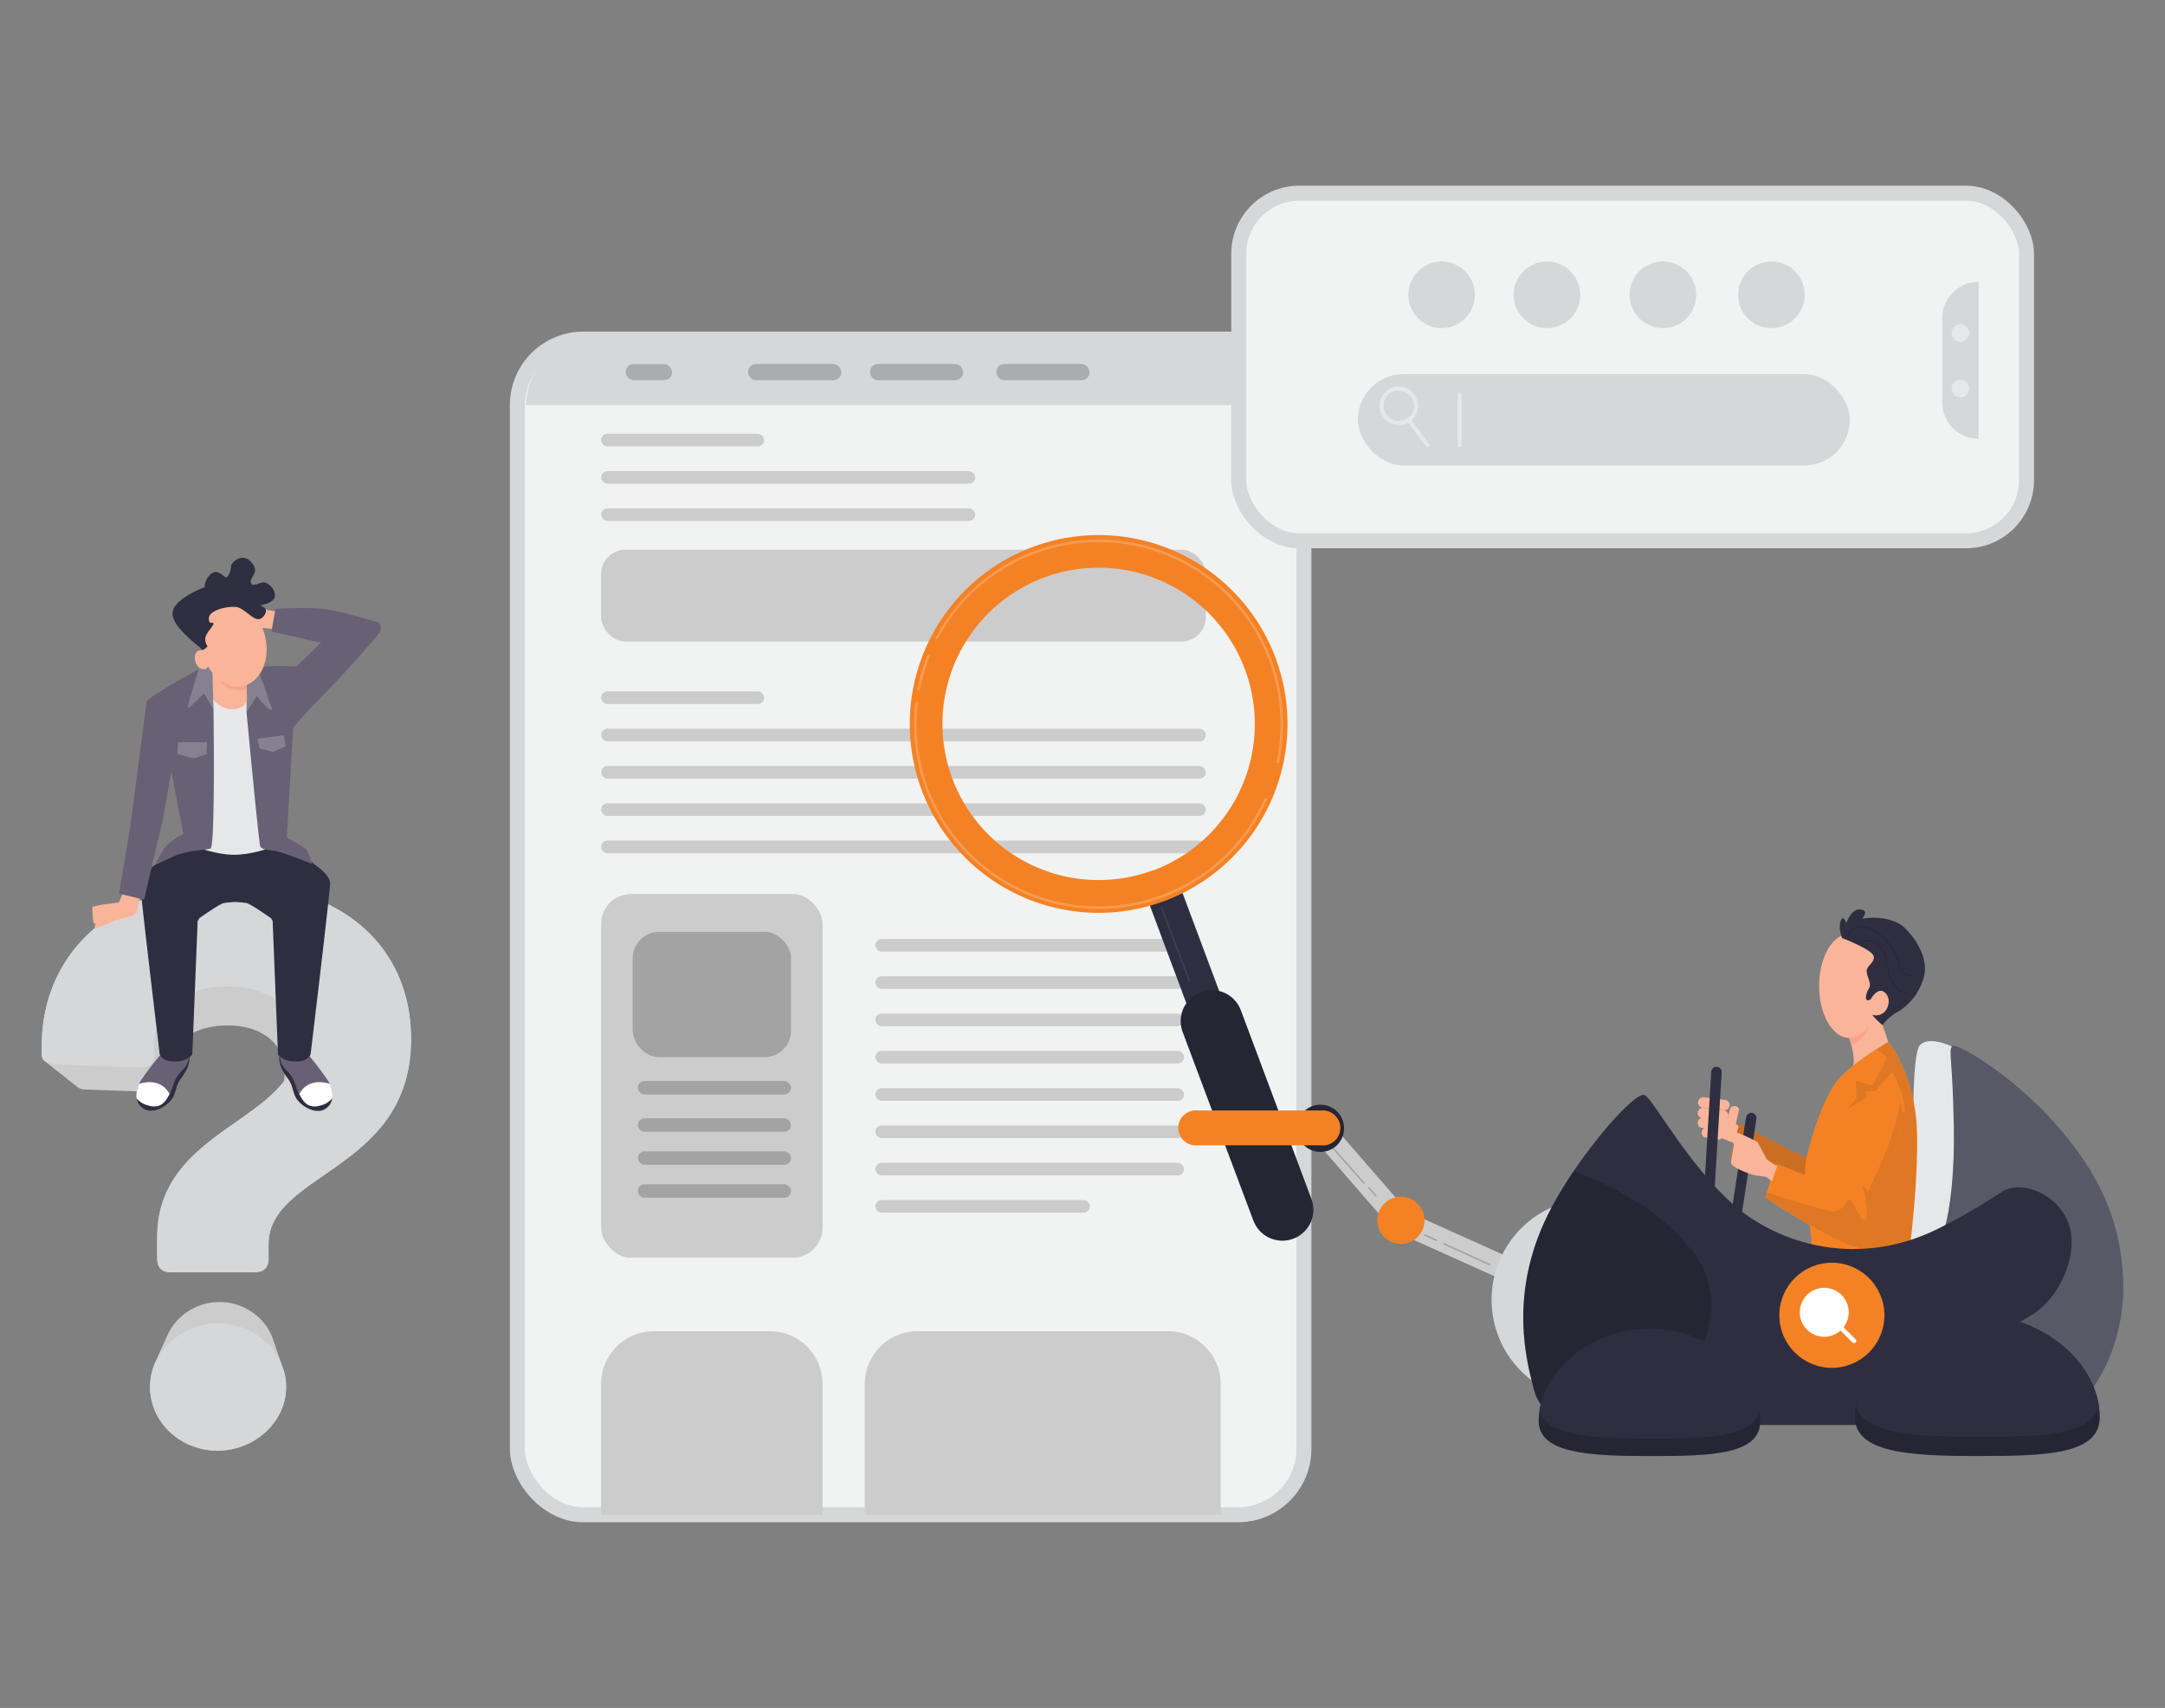 <svg id="a1405543-44b2-44e1-85ec-da1aa5fbec26" data-name="Layer 1" xmlns="http://www.w3.org/2000/svg" xmlns:xlink="http://www.w3.org/1999/xlink" width="865.76" height="682.89" viewBox="0 0 865.76 682.89"><rect x="0" y="0" width="865.76" height="682.89" fill="#808080" stroke="none"/><defs><clipPath id="ba89d737-4678-4a87-869a-05ce38aab11b"><path id="f3ff7fb4-9498-4aa4-a258-6b8751199bbc" data-name="SVGID" d="M766.62,453.75c.43,24.38-4.22,55.08-4.22,55.08s-2.11,3.38-15.92,3.94A67.76,67.76,0,0,1,721,508.55a35.1,35.1,0,0,0,3.1-8.17c1.41-5.36,3.23-31.32,5.49-41.27s6.2-21.27,10.85-28.87,14.65-13.66,14.65-13.66S766.2,429.38,766.62,453.75Z" fill="none"/></clipPath><clipPath id="f61a8084-d4fc-4c17-9572-8ea039953e77"><path id="beb2b639-a860-4a16-8f49-26971abaf29d" data-name="SVGID" d="M758,437.85s3.66,1,2.39,11.26-11.55,44.92-15.2,49.16-39.32-19.44-39.32-19.44l4.37-13.53s24.08,9.44,26.05,9.86,7.62-30.27,9.58-34.07C745.9,441.09,752.55,433.89,758,437.85Z" fill="none"/></clipPath></defs><path d="M782.48,492.23c-9.68,5-22.47,7.28-22.47,7.28a125.32,125.32,0,0,0,4.33-23.2c1.16-13.16-.4-54.61,3.48-58.48s12.78.64,12.78.64C791,450.87,782.48,492.23,782.48,492.23Z" fill="#e6e7e8"/><rect x="206.9" y="135.59" width="314.52" height="470.06" rx="26.35" fill="#f1f2f2" stroke="#d6d7d8" stroke-miterlimit="10" stroke-width="6"/><path d="M236.8,135.59H495A26.38,26.38,0,0,1,521.42,162v0a0,0,0,0,1,0,0h-311a0,0,0,0,1,0,0v0A26.38,26.38,0,0,1,236.8,135.59Z" fill="#d6d7d8"/><rect x="495.36" y="77.24" width="315.01" height="138.98" rx="24.22" fill="#f1f2f2" stroke="#d6d7d8" stroke-miterlimit="10" stroke-width="6"/><path d="M112.83,546.13c-.06-.18-.12-.36-.19-.55s-.12-.37-.19-.55-.12-.37-.19-.55-.12-.38-.19-.56-.12-.36-.19-.55-.13-.37-.19-.55l-.2-.55c-.06-.19-.13-.38-.19-.56l-.19-.55c-.06-.19-.13-.37-.19-.56l-.19-.54c-.06-.2-.13-.38-.19-.56l-.19-.58c-.06-.2-.13-.38-.19-.56l-.2-.55c-.06-.19-.12-.37-.19-.56s-.12-.36-.19-.54-.12-.38-.19-.56-.12-.37-.19-.55c-2.84-8.63-11.61-15-21.27-15A22.79,22.79,0,0,0,67,533.75l-.24.54-.23.54c-.09.17-.17.34-.25.53l-.24.53-.24.53-.24.54c-.08.18-.17.35-.24.53s-.17.35-.25.53l-.23.53c-.09.17-.17.36-.25.53l-.24.53-.24.54-.24.53c-.08.19-.16.36-.24.53l-.24.53c-.09.19-.16.36-.24.54s-.17.35-.25.54l-.23.53a5.05,5.05,0,0,0-.24.53c-.08.17-.17.35-.25.54A23.63,23.63,0,0,0,60,554.58c0,14,12.09,25.47,27.06,25.47,14.64,0,27.37-11.45,27.37-25.47a23,23,0,0,0-1.38-7.83C113,546.5,112.9,546.31,112.83,546.13Z" fill="#ccc"/><path d="M92.13,353.35c-44.89,0-75.45,26.42-75.45,64.94v3.48a3.36,3.36,0,0,0,1.66,2.84,4.85,4.85,0,0,0,.61.49,4.31,4.31,0,0,0,.62.49,3.59,3.59,0,0,0,.61.48,3.61,3.61,0,0,0,.62.49,4.09,4.09,0,0,0,.61.49,4.17,4.17,0,0,0,.62.49,4.17,4.17,0,0,0,.62.49,4.09,4.09,0,0,0,.61.49,4.85,4.85,0,0,0,.61.49,4.81,4.81,0,0,0,.67.52,4.81,4.81,0,0,0,.57.44,4.17,4.17,0,0,0,.62.49,4.85,4.85,0,0,0,.61.49,4,4,0,0,0,.61.48,3.61,3.61,0,0,0,.62.49,4.09,4.09,0,0,0,.61.49,4.17,4.17,0,0,0,.62.49,4,4,0,0,0,.61.48,4.17,4.17,0,0,0,.62.49,3.64,3.64,0,0,0,.61.49,5.12,5.12,0,0,0,3.65,1.27l28,1c2.88,0,4.45-1.3,4.45-4.18v-2.87C66.73,418.1,76.15,410,91.1,410c13.6,0,22.76,7.32,22.76,18.57a20.42,20.42,0,0,1-.36,3.82c-14,18.42-50.62,26.54-50.62,62.29v8.59c0,3.49,1.91,5.41,5.42,5.41H102c3.48,0,5.41-1.91,5.41-5.41v-5.73c0-29,57-29.29,57-82.13C164.39,378.18,136.06,353.35,92.13,353.35Z" fill="#ccc"/><rect x="240.39" y="173.44" width="65.15" height="5.05" rx="2.52" fill="#ccc"/><rect x="240.39" y="188.36" width="149.58" height="5.05" rx="2.52" fill="#ccc"/><rect x="240.39" y="203.27" width="149.58" height="5.05" rx="2.52" fill="#ccc"/><rect x="240.39" y="276.45" width="65.15" height="5.05" rx="2.52" fill="#ccc"/><rect x="240.39" y="291.36" width="241.8" height="5.05" rx="2.52" fill="#ccc"/><rect x="240.39" y="306.27" width="241.8" height="5.05" rx="2.52" fill="#ccc"/><rect x="240.39" y="321.18" width="241.8" height="5.05" rx="2.52" fill="#ccc"/><rect x="240.39" y="336.1" width="241.8" height="5.05" rx="2.52" fill="#ccc"/><rect x="350.05" y="375.44" width="123.42" height="5.05" rx="2.52" fill="#ccc"/><rect x="350.05" y="390.35" width="123.42" height="5.05" rx="2.52" fill="#ccc"/><rect x="350.05" y="405.26" width="123.42" height="5.05" rx="2.52" fill="#ccc"/><rect x="350.05" y="420.17" width="123.42" height="5.05" rx="2.52" fill="#ccc"/><rect x="350.05" y="435.09" width="123.42" height="5.05" rx="2.52" fill="#ccc"/><rect x="350.05" y="450" width="123.42" height="5.05" rx="2.52" fill="#ccc"/><rect x="350.05" y="464.91" width="123.42" height="5.05" rx="2.52" fill="#ccc"/><rect x="350.05" y="479.82" width="85.8" height="5.05" rx="2.52" fill="#ccc"/><rect x="240.39" y="219.78" width="241.8" height="36.71" rx="9.71" fill="#ccc"/><rect x="240.39" y="357.43" width="88.55" height="145.45" rx="12" fill="#ccc"/><rect x="253.01" y="372.57" width="63.32" height="50.13" rx="10.57" opacity="0.2"/><rect x="255.07" y="432.22" width="61.25" height="5.39" rx="2.7" opacity="0.2"/><rect x="255.07" y="447.13" width="61.25" height="5.39" rx="2.7" opacity="0.2"/><rect x="255.07" y="460.32" width="61.25" height="5.39" rx="2.7" opacity="0.2"/><rect x="255.07" y="473.51" width="61.25" height="5.39" rx="2.7" opacity="0.2"/><path d="M261.53,532.24H307.8a21.14,21.14,0,0,1,21.14,21.14v52.27a0,0,0,0,1,0,0H240.39a0,0,0,0,1,0,0V553.38A21.14,21.14,0,0,1,261.53,532.24Z" fill="#ccc"/><path d="M366.95,532.24H467a21.14,21.14,0,0,1,21.14,21.14v52.27a0,0,0,0,1,0,0H345.8a0,0,0,0,1,0,0V553.38A21.14,21.14,0,0,1,366.95,532.24Z" fill="#ccc"/><rect x="250.18" y="145.57" width="18.59" height="6.42" rx="3.21" opacity="0.2"/><rect x="299.14" y="145.52" width="37.3" height="6.53" rx="3.26" opacity="0.2"/><rect x="347.89" y="145.52" width="37.3" height="6.53" rx="3.26" opacity="0.2"/><rect x="398.41" y="145.52" width="37.3" height="6.53" rx="3.26" opacity="0.2"/><path d="M791.2,112.72h0a0,0,0,0,1,0,0v62.72a0,0,0,0,1,0,0h0a14.53,14.53,0,0,1-14.53-14.53V127.25A14.53,14.53,0,0,1,791.2,112.72Z" fill="#d6d7d8"/><circle cx="576.49" cy="117.88" r="13.32" fill="#d6d7d8"/><circle cx="618.59" cy="117.88" r="13.32" fill="#d6d7d8"/><circle cx="664.98" cy="117.88" r="13.32" fill="#d6d7d8"/><rect x="542.99" y="149.58" width="196.74" height="36.54" rx="18.27" fill="#d6d7d8"/><path d="M559.37,169.91a7.68,7.68,0,1,1,7.67-7.67A7.68,7.68,0,0,1,559.37,169.91Zm0-13.74a6.07,6.07,0,1,0,6.07,6.07A6.07,6.07,0,0,0,559.37,156.17Z" fill="#e6e7e8"/><rect x="566.51" y="166.53" width="1.61" height="13.4" transform="translate(8.72 372.79) rotate(-36.64)" fill="#e6e7e8"/><rect x="582.9" y="157.01" width="1.61" height="21.68" fill="#e6e7e8"/><circle cx="783.94" cy="133.16" r="3.52" fill="#e6e7e8"/><circle cx="783.94" cy="155.36" r="3.52" fill="#e6e7e8"/><path d="M601.09,511.84l-43-19.35a4.63,4.63,0,0,1-1.46-1.18L523.34,453a4.65,4.65,0,0,1,7.11-6l32.67,37.58,42.1,18.93a4.64,4.64,0,0,1-2.05,8.81A4.39,4.39,0,0,1,601.09,511.84Z" fill="#ccc"/><circle cx="636.88" cy="519.69" r="40.41" fill="#d6d7d8"/><polygon points="685.78 454.05 695.08 457.7 696.35 450.94 688.18 445.16 685.78 454.05" fill="#f9b499"/><path d="M722.4,462.87c7.47,3.23,11,1.54,11,1.54l-3.23,15.79s-3.86.95-8.74-2.53-29.58-14.76-29.58-14.76l3.67-13.65S714.93,459.64,722.4,462.87Z" fill="#f48225" data-secondary="true"/><path d="M722.4,462.87c7.47,3.23,11,1.54,11,1.54l-3.23,15.79s-3.86.95-8.74-2.53-29.58-14.76-29.58-14.76l3.67-13.65S714.93,459.64,722.4,462.87Z" fill="#231f20" opacity="0.2" style="isolation:isolate"/><path d="M689.33,443.87l-8.17-1-.32,0a2.1,2.1,0,1,1,.83-4.11l8.17,1a2.09,2.09,0,0,1-.25,4.16Z" fill="#f9b499"/><path d="M688.91,448.09l-8.17-1h0a2.08,2.08,0,0,1-1.82-2.32,2.11,2.11,0,0,1,2.33-1.83l8.17,1a2.1,2.1,0,0,1-.25,4.16Z" fill="#f9b499"/><path d="M688.47,451.93l-7.82-.94h0a2,2,0,1,1,.53-4l7.82.94a2,2,0,0,1-.23,4Z" fill="#f9b499"/><path d="M687.28,455.62l-5.52-.88a1.78,1.78,0,0,1-1.24-2.06c.12-1,.79-1.74,1.57-1.63l5.54.88a1.82,1.82,0,0,1,1.23,2.07,1.61,1.61,0,0,1-1.45,1.63Z" fill="#f9b499"/><path d="M690.48,448.82l1.3-5.46a1.82,1.82,0,0,1,2.15-1.08,1.55,1.55,0,0,1,1.46,1.7l-1.28,5.45a1.83,1.83,0,0,1-2.17,1.08,1.63,1.63,0,0,1-1.53-1.53A.64.64,0,0,1,690.48,448.82Z" fill="#f9b499"/><path d="M766.62,453.75c.43,24.38-4.22,55.08-4.22,55.08s-2.11,3.38-15.92,3.94A67.76,67.76,0,0,1,721,508.55a35.1,35.1,0,0,0,3.1-8.17c1.41-5.36-4-27.56-1.69-37.51s6.2-21.27,10.85-28.88,21.83-17.41,21.83-17.41S766.2,429.38,766.62,453.75Z" fill="#f48225" data-secondary="true"/><g clip-path="url(#ba89d737-4678-4a87-869a-05ce38aab11b)"><g opacity="0.2"><path d="M741.07,504.11l21.84,1.21c1.19-8.83,4.05-32.11,3.71-51.43-.42-24.37-11.54-37.18-11.54-37.18-1.55,1-3.58,1.83-5,3,1.78.77,4.84,2.41,4.08,4.13-1.13,2.5-5.41,10.19-5.41,10.19l-6.61-2,.27,7.05-3.91,4.62,8.25-5.13-1.13-2,4.28-.29,6.83-7.69a45.22,45.22,0,0,1,4.55,12c1.17,6-.29,3.7-.29,3.7Z" fill="#231f20" opacity="0.5" style="isolation:isolate"/></g></g><path d="M693.28,481.73c-18.45-16.22-32-42.09-35.62-43.89s-25.17,22.39-37.19,44.92c-18.32,34.34-9.54,63-7,73.07s13.67,13.94,13.67,13.94H800.11c1.81,0,18.73.64,31.12-8.65,7.17-5.37,18.58-24.79,17.81-48.8-.93-30-15.14-49.09-26.27-62-17.47-20.14-40.93-34-42.23-31.89s.27,4.65.78,31.5S778,489.74,778,489.74C743.88,508.32,710.71,497.06,693.28,481.73Z" fill="#2f2e41"/><path d="M613.49,555.82c2.58,10.07,13.68,13.95,13.68,13.95h30.39c25.16-20.64,33.18-48.91,21.11-66.74-14.07-20.76-39.4-31.16-49.51-34.64-3.16,4.69-6.16,9.57-8.74,14.37C602.15,517.1,610.91,545.74,613.49,555.82Z" opacity="0.2"/><path d="M782.06,569.77h18.05c1.81,0,18.73.64,31.12-8.65,7.17-5.37,18.58-24.79,17.81-48.8-.93-30-15.14-49.09-26.22-61.91-17.48-20.14-40.94-34-42.23-31.89s.26,4.64.77,31.49S778,489.78,778,489.78a254.67,254.67,0,0,0,22.33-13.11c7.4-5,21.31,0,26.33,11.25,5.48,12.17-2.68,31-14.33,37.94-8.11,4.87-16.8,10-30.27,14.42v29.49Z" fill="#fff" opacity="0.2"/><path d="M790.74,525.89c27.08,0,48.92,20.1,48.92,40.78,0,15-21.84,15.49-48.92,15.49s-48.93-1.3-48.93-15.49C741.81,546,763.65,525.89,790.74,525.89Z" fill="#2f2e41"/><path d="M790.74,525.89c27.08,0,48.92,20.1,48.92,40.78,0,15-21.84,15.49-48.92,15.49s-48.93-1.3-48.93-15.49C741.81,546,763.65,525.89,790.74,525.89Z" opacity="0.2"/><path d="M659.61,531.24c24.48,0,44.31,18.23,44.31,36.94,0,13.57-19.85,14-44.31,14s-44.3-1.18-44.3-14C615.31,549.47,635.13,531.24,659.61,531.24Z" fill="#2f2e41"/><path d="M659.61,531.24c24.48,0,44.31,18.23,44.31,36.94,0,13.57-19.85,14-44.31,14s-44.3-1.18-44.3-14C615.31,549.47,635.13,531.24,659.61,531.24Z" opacity="0.2"/><path d="M487.08,415.07a7,7,0,0,1-9-4.11L458.45,358.4a7,7,0,1,1,13.11-4.87l19.66,52.55a7,7,0,0,1-4.1,9Z" fill="#2f2e41"/><path d="M475.53,392.3a.3.3,0,0,1-.28-.19l-11-29a.31.31,0,0,1,.18-.39.3.3,0,0,1,.39.17l11,29a.29.29,0,0,1-.17.39Z" fill="#3f3d56"/><path d="M501.15,487.86l-28.12-75h0a12.41,12.41,0,1,1,23.23-8.73l28.06,75h0a12.37,12.37,0,1,1-23.17,8.66Z" fill="#2f2e41"/><path d="M501.15,487.86l-28.12-75h0a12.41,12.41,0,1,1,23.23-8.73l28.06,75h0a12.37,12.37,0,1,1-23.17,8.66Z" opacity="0.2"/><path d="M368.59,315.91a75.52,75.52,0,1,0,44.28-97.18A75.52,75.52,0,0,0,368.59,315.91Zm92.62,32a62.44,62.44,0,1,1,36.59-80.36A62.45,62.45,0,0,1,461.21,348Z" fill="#f48225" data-secondary="true"/><path d="M374.46,255.39a73.28,73.28,0,0,1,136.46,49.66" fill="none" stroke="#fff" stroke-miterlimit="10" opacity="0.2"/><path d="M506.36,319.16a73.27,73.27,0,0,1-139.79-38.43" fill="none" stroke="#fff" stroke-miterlimit="10" opacity="0.2"/><path d="M367.28,276.1a73.41,73.41,0,0,1,4.24-14.37" fill="none" stroke="#fff" stroke-miterlimit="10" opacity="0.2"/><circle cx="732.55" cy="525.89" r="17.74" fill="#fff" stroke="#263238" stroke-linecap="round" stroke-linejoin="round" stroke-width="0.75"/><path d="M723.43,524.49a5.47,5.47,0,1,0,0-7.74,5.46,5.46,0,0,0,0,7.74Z" fill="#fff"/><circle cx="501.32" cy="451.91" r="3.87" fill="#fff" stroke="#263238" stroke-linecap="round" stroke-linejoin="round" stroke-width="0.75"/><path d="M560.2,491.46h0a3.54,3.54,0,1,0-3.55-3.52A3.53,3.53,0,0,0,560.21,491.45Z" fill="#fff"/><circle cx="528.04" cy="451.13" r="3.64" fill="#fff" stroke="#263238" stroke-linecap="round" stroke-linejoin="round" stroke-width="0.75"/><path d="M62.84,503.29v-8.6c0-44.25,56-46.13,56-77.67,0-13.69-11.14-22.63-27.7-22.63-18.15,0-29.59,9.87-29.59,23.88v3.48c0,3.48-1.92,5.1-5.42,5.1L22.1,425.57c-3.18,0-5.41-1.59-5.41-3.82v-3.48c0-38.53,30.56-64.94,75.45-64.94,43.92,0,72.24,24.82,72.24,62.07,0,52.84-57,53.16-57,82.13v5.74c0,3.48-1.91,5.4-5.41,5.4H68.25C64.75,508.7,62.84,506.79,62.84,503.29ZM60,554.58c0-14,12.41-25.46,27.37-25.46,14.33,0,27.06,11.46,27.06,25.46S101.65,580,87,580C72.06,580,60,568.55,60,554.58Z" fill="#d6d7d8"/><path d="M49.31,356.88l-1.81,4S36.93,362,36.93,362.78s.11,6.25.69,6.47a1.85,1.85,0,0,0,1.35,0l15.57-4,1.48-7Z" fill="#f9b499"/><path d="M46.36,364a38.08,38.08,0,0,1-6.23,4.14c-2.51,1.14-2.61,2.85-1.81,2.85s7.9-3,7.9-3,6.45-1.68,7.39-2.2,1-3.37,1-3.37" fill="#f9b499"/><path d="M64.71,421.07a121.72,121.72,0,0,0-8.26,10.79c-3.35,5.12-2.17,10.62,2,12s9.43-2.36,10.82-5.31,1-4.52,3.14-7.47,3.93-5.9,3.15-9.84S66.84,418.32,64.71,421.07Z" fill="#686175" data-primary="true"/><path d="M68.84,439.28c-.28-.59-.6-1.21-1-1.88-3.16-5.57-8.7-5.12-12.18-4.09-2.29,4.68-1,9.33,2.77,10.58S67,442.08,68.84,439.28Z" fill="#fff"/><path d="M122.76,421.07A121.72,121.72,0,0,1,131,431.86c3.35,5.12,2.16,10.62-2,12s-9.44-2.36-10.82-5.31-1-4.52-3.14-7.47-3.94-5.9-3.15-9.84S120.6,418.32,122.76,421.07Z" fill="#686175" data-primary="true"/><path d="M118.64,439.28c.27-.59.59-1.21,1-1.88,3.16-5.57,8.71-5.12,12.19-4.09,2.29,4.68,1,9.33-2.77,10.58S120.44,442.08,118.64,439.28Z" fill="#fff"/><path d="M109,368a.4.4,0,0,1-.4-.37c0-.54-1.14-13.25,4.66-18.24a.4.4,0,0,1,.57,0,.41.41,0,0,1,0,.57c-5.49,4.73-4.4,17.43-4.39,17.56a.4.4,0,0,1-.36.44Z" fill="#3f3d56"/><path d="M79.07,368h0a.4.4,0,0,1-.38-.43c0-.1.58-10.79-.57-14.61a11.26,11.26,0,0,0-3-5.31.41.41,0,0,1-.06-.57.4.4,0,0,1,.56-.06c.09.07,2.08,1.7,3.28,5.71s.64,14.44.61,14.89A.4.4,0,0,1,79.07,368Z" fill="#3f3d56"/><path d="M93.82,355.57a.4.4,0,0,1-.39-.32c-1.15-5.93-7.32-13.12-7.38-13.19a.4.4,0,1,1,.6-.53c.26.3,6.38,7.43,7.57,13.57a.41.41,0,0,1-.32.47Z" fill="#3f3d56"/><path d="M96.18,349.5h-.05a.41.41,0,0,1-.34-.46c.4-3,3.88-6.93,4-7.1a.41.41,0,0,1,.57,0,.42.42,0,0,1,0,.57s-3.47,3.88-3.84,6.67A.41.41,0,0,1,96.18,349.5Z" fill="#3f3d56"/><circle cx="708.37" cy="117.88" r="13.32" fill="#d6d7d8"/><g opacity="0.2"><path d="M574.38,496.21l-.13,0-4.61-2.1a.3.3,0,0,1-.15-.4.3.3,0,0,1,.4-.15l4.61,2.1a.3.3,0,0,1-.12.57Z"/></g><g opacity="0.2"><path d="M595.67,505.9a.31.31,0,0,1-.13,0l-18.24-8.3a.3.3,0,0,1-.15-.4.3.3,0,0,1,.4-.15l18.24,8.3a.3.3,0,0,1-.12.58Z"/></g><g opacity="0.2"><path d="M545.43,473.32a.3.3,0,0,1-.23-.1l-12.15-13.75a.3.3,0,0,1,0-.42.31.31,0,0,1,.43,0l12.16,13.75a.31.31,0,0,1,0,.43A.31.31,0,0,1,545.43,473.32Z"/></g><g opacity="0.2"><path d="M550.15,478.42a.34.34,0,0,1-.23-.1l-2.75-3.14a.3.3,0,0,1,.45-.39l2.75,3.13a.3.3,0,0,1,0,.42A.32.32,0,0,1,550.15,478.42Z"/></g><path d="M683.05,484.81h0a2.08,2.08,0,0,1-2-2.19l3.26-54a2.81,2.81,0,0,1,0-.29,2.1,2.1,0,0,1,4.17.48l-3.26,54a2.09,2.09,0,0,1-1.87,2Z" fill="#2f2e41"/><path d="M692.43,498.2a2.11,2.11,0,0,1-1.76-2.39l7.54-49a2.1,2.1,0,1,1,4.15.63l-7.54,49a2.1,2.1,0,0,1-2.07,1.77Z" fill="#2f2e41"/><path d="M742.26,562c3,11.36,23.53,12.46,48.54,12.46S836.43,574,839.34,562c-3-18.95-23.54-36.16-48.54-36.16S745.2,543,742.26,562Z" fill="#2f2e41"/><path d="M615.66,563.91c2.72,10.28,21.31,11.29,44,11.29s41.3-.41,44-11.2c-2.66-17.17-21.32-32.76-44-32.76S618.38,546.79,615.66,563.91Z" fill="#2f2e41"/><circle cx="732.55" cy="525.89" r="21.01" fill="#f48225" data-secondary="true"/><path d="M742,535.45l-4.77-4.77A9.78,9.78,0,1,0,736,532l4.75,4.75a.89.89,0,0,0,1.26,0l0,0A.91.91,0,0,0,742,535.45Z" fill="#fff"/><circle cx="560.2" cy="487.93" r="9.44" fill="#f48225" data-secondary="true"/><circle cx="528.04" cy="451.13" r="9.44" fill="#2f2e41"/><circle cx="528.04" cy="451.13" r="9.44" opacity="0.2"/><path d="M67.85,437.4c-1.17,1.74-2.75,6.49-8.85,4.52a8.34,8.34,0,0,1-4.35-2.74,5.73,5.73,0,0,0,3.8,4.71c4.13,1.37,9.44-2.37,10.82-5.32s1-4.52,3.14-7.47,3.94-5.9,3.15-9.83c0,4.72-1.74,5.5-3.93,8.06S69,435.62,67.85,437.4Z" fill="#2f2e41"/><path d="M119.61,437.4c1.18,1.74,2.75,6.49,8.86,4.52a8.34,8.34,0,0,0,4.35-2.74,5.74,5.74,0,0,1-3.81,4.71c-4.12,1.37-9.43-2.37-10.81-5.32s-1-4.52-3.15-7.47-3.93-5.9-3.15-9.83c0,4.72,1.74,5.5,3.94,8.06S118.43,435.62,119.61,437.4Z" fill="#2f2e41"/><path d="M132,353.21c0-3.55-6.09-7.48-6.09-7.48-9.18-9.34-25.75-8.1-31.87-7.27-6.1-.87-22.69-2.07-31.87,7.27,0,0-6.09,3.93-6.09,7.48s7.68,67.47,7.68,67.47-.2,3.34,5.31,3.73,7.83-2.75,7.83-2.75l2.17-54.09s8.85-6.31,10.44-6.5c.58-.07,1.32-.2,2.16-.3v.1a11.77,11.77,0,0,1,4.73,0v-.1c.87.1,1.57.23,2.15.3,1.58.19,10.45,6.5,10.45,6.5l2.17,54.09s2.35,3.14,7.83,2.75,5.31-3.73,5.31-3.73S132,356.75,132,353.21Z" fill="#2f2e41"/><polygon points="58.61 280.62 52.12 330.38 47.6 357.33 57.63 359.7 65.1 327.82 68.64 307.76 58.61 280.62" fill="#686175" data-primary="true"/><polygon points="111.01 244.58 107.05 243.96 98.93 240.88 98.64 250.52 111.22 251.68 111.01 244.58" fill="#f9b499"/><path d="M91.27,265.67s-5.7-.79-7.67,1.18-8.66,9.21-8.66,9.21l3.54,62.56s8.07,3.15,15,3.15,14.76-2.56,16.54-3.94.2-68.45.2-68.45S95.56,265.08,91.27,265.67Z" fill="#e6e7e8"/><path d="M101.69,267.05a70.4,70.4,0,0,1,9-.79c3.93,0,7.83.2,7.83.2l9.84-9.45-19.8-4.52,1.58-9.05s14.55-1,21.83.39,18.68,4.92,19.28,4.92,1.37,2.17.78,3.74-19.1,22-24.62,27.34A137.29,137.29,0,0,0,117.23,291l-2.52,43.87s6.49,3.54,7.67,4.72,2.56,5.9,2.56,5.9-12-4.92-15.15-5.31-5.11-.59-5.7-1.74-5.51-53.7-5.51-53.7l.2-16.72S98.74,267.05,101.69,267.05Z" fill="#686175" data-primary="true"/><polygon points="113.5 293.99 102.87 295.37 103.85 299.3 109.17 300.68 114.28 298.32 113.5 293.99" fill="#fff" opacity="0.2"/><path d="M84.58,265.47l.65,14.22a10.26,10.26,0,0,0,8,3.88c4.92-.19,5.51-3.74,5.51-3.74V268Z" fill="#f9b499"/><path d="M98.93,273l-.39,11.82,4.14-6.5s4.52,5.71,5.7,5.51-.79-2.55-1.18-4.71-3.74-9.85-4.13-12-4.14-2.55-4.35-1.57a10,10,0,0,0,0,2.56Z" fill="#fff" opacity="0.2"/><path d="M85.37,283.57s.78,55.07-1.19,55.7-9.83.79-14.79,3.15-7.28,3.34-7.28,3.34,2.36-5.7,5.12-8.26a27.12,27.12,0,0,1,6.09-4.13L68.21,307s-9.44-25-9.64-26.36,17.9-11.6,21.63-13.38,4.73-.19,4.73-.19Z" fill="#686175" data-primary="true"/><path d="M80.45,264.49s-4.72,14.95-5.12,16.92,0,2,1.38.58,4.92-4.72,4.92-4.72l3.74,6.3L85.17,272v-6.69S85,262.52,80.45,264.49Z" fill="#fff" opacity="0.2"/><polygon points="71.2 296.75 82.81 296.75 82.61 301.47 77.5 303.24 71 301.47 71.2 296.75" fill="#fff" opacity="0.2"/><path d="M478.87,444h49.81a7,7,0,1,1-.64,13.93H478.87a7,7,0,1,1,0-13.93Z" fill="#f48225" data-secondary="true"/><path d="M739.46,415s2.53,7,1.64,11a135,135,0,0,1,14-9.42l-2.29-6.74-4.12-4.09S746.34,413.48,739.46,415Z" fill="#f9b499"/><ellipse cx="751.59" cy="400.94" rx="4.24" ry="5.71" fill="#f9b499"/><ellipse cx="739.46" cy="394.21" rx="12.02" ry="20.76" fill="#f9b499"/><path d="M749.31,382.41c.42,2.68-3.23,3.68-2.81,6.34s2,4.65.85,6.48-2.22,5.93.7,4.37c0,0,2.72-5.12,5.54-2.87s1.71,6.76-.55,8.32a4.93,4.93,0,0,1-4.37.7,28.44,28.44,0,0,0,4.12,4.09,19.92,19.92,0,0,1,6.73-5.64,23.57,23.57,0,0,0,10-14.22c1.27-6.77-2.67-13.91-7.88-19s-15.51-4.08-16.63-3.65,2.88-3-.7-3.67-5.68,4.36-5.82,5.21-1.28-3.66-2.4-.7.56,6.9.56,6.9S748.89,379.73,749.31,382.41Z" fill="#2f2e41"/><path d="M740.28,417.66a15.62,15.62,0,0,0-.82-2.69s5.61-.49,7.91-5.13C747.37,409.84,745.62,416.46,740.28,417.66Z" fill="#f7a48b"/><path d="M98.74,275.59l-.16-1.73A11.2,11.2,0,0,1,88,272S91.05,277.39,98.74,275.59Z" fill="#f7a48b"/><ellipse cx="93.58" cy="257.67" rx="12.87" ry="17" transform="translate(-51.5 25.07) rotate(-11.99)" fill="#f9b499"/><ellipse cx="80.81" cy="263.78" rx="2.77" ry="3.91" transform="translate(-82.31 41.29) rotate(-19.21)" fill="#f9b499"/><path d="M81.82,234.78S69.45,239.31,69,245s11,13.57,11.61,14.55S83,258.39,83,258.39a4.59,4.59,0,0,1-.8-3.74c.6-2,3.16-4.35,3.16-5.31s-1.85.85-1.85-2.1,6.17-4.78,10.5-4.59,8.07,7.48,11.22,3.93-1.39-4.51-1.39-4.51,6.09-.79,6.09-3.94-3.15-5.31-4.52-5.31-5.11,2.36-5.11-.2,3.73-3.74.19-7.83-8.06,0-8.06,1.58-1.18,4.51-2,4.51-3.15-3.53-5.9-1.56A7.3,7.3,0,0,0,81.82,234.78Z" fill="#2f2e41"/><path d="M758,437.85c-7-5.1-12.13,3.24-12.13,3.24-2,3.8-7.61,34.49-9.58,34.07s-26.05-9.86-26.05-9.86l-4.37,13.53s35.66,23.68,39.32,19.44,13.93-38.88,15.2-49.16S758,437.85,758,437.85Z" fill="#f48225" data-secondary="true"/><g clip-path="url(#f61a8084-d4fc-4c17-9572-8ea039953e77)"><g opacity="0.2"><path d="M706,478.77s35.66,23.68,39.32,19.44,13.93-38.88,15.2-49.16a24.2,24.2,0,0,0,0-6.8l-.64-1.57a113.94,113.94,0,0,1-4.27,16c-2.85,8-8.55,19.65-8.55,19.65s-2.85-3.49-2-1.15,2.58,13.4.29,12.54-4.84-10-6.55-7.69-2.51,4-5.42,4.27c-2.23.23-19.38-5.11-26.79-7.46Z" fill="#231f20" opacity="0.5" style="isolation:isolate"/></g></g><g opacity="0.5" style="isolation:isolate"><path d="M762.74,397.45h0a8.51,8.51,0,0,1-6-4.29c-1.19-1.83-1.67-4.2-2.18-6.7-.58-2.85-1.18-5.79-2.91-7.92-3.12-3.85-7.93-1.51-8.13-1.41a.21.21,0,0,1-.27-.08.2.2,0,0,1,.09-.27s5.29-2.59,8.62,1.51c1.79,2.21,2.4,5.2,3,8.09a19.31,19.31,0,0,0,2.13,6.57,8.18,8.18,0,0,0,5.69,4.11.2.2,0,0,1,.17.23A.21.21,0,0,1,762.74,397.45Z" fill="#231f20"/></g><g opacity="0.5" style="isolation:isolate"><path d="M765.13,390.45a6.18,6.18,0,0,1-6.09-5.34c-1.11-5.56-7.48-14-14-14.24-2.26-.08-3.89.41-4.87,1.46a3.72,3.72,0,0,0-1,2.69.2.2,0,0,1-.18.22.2.2,0,0,1-.22-.18,4.06,4.06,0,0,1,1.07-3c1.06-1.14,2.81-1.67,5.18-1.59,6.7.24,13.25,8.87,14.39,14.58a5.75,5.75,0,0,0,6.29,5,.2.2,0,0,1,0,.4C765.56,390.43,765.34,390.45,765.13,390.45Z" fill="#231f20"/></g><path d="M708.59,472.35l-2-1.54c-.71-.57-3.86-.56-6.2-1.27s-8.17-3.1-8.17-4.51,1.13-6.79,1.13-7.46-1-1.41-1.26-2.13a3.31,3.31,0,0,1,1.12-2.81c.7-.56,9.3,3.66,9.58,4.08s3.8,6.9,3.8,6.9l4.08,2.68Z" fill="#f9b499"/></svg>